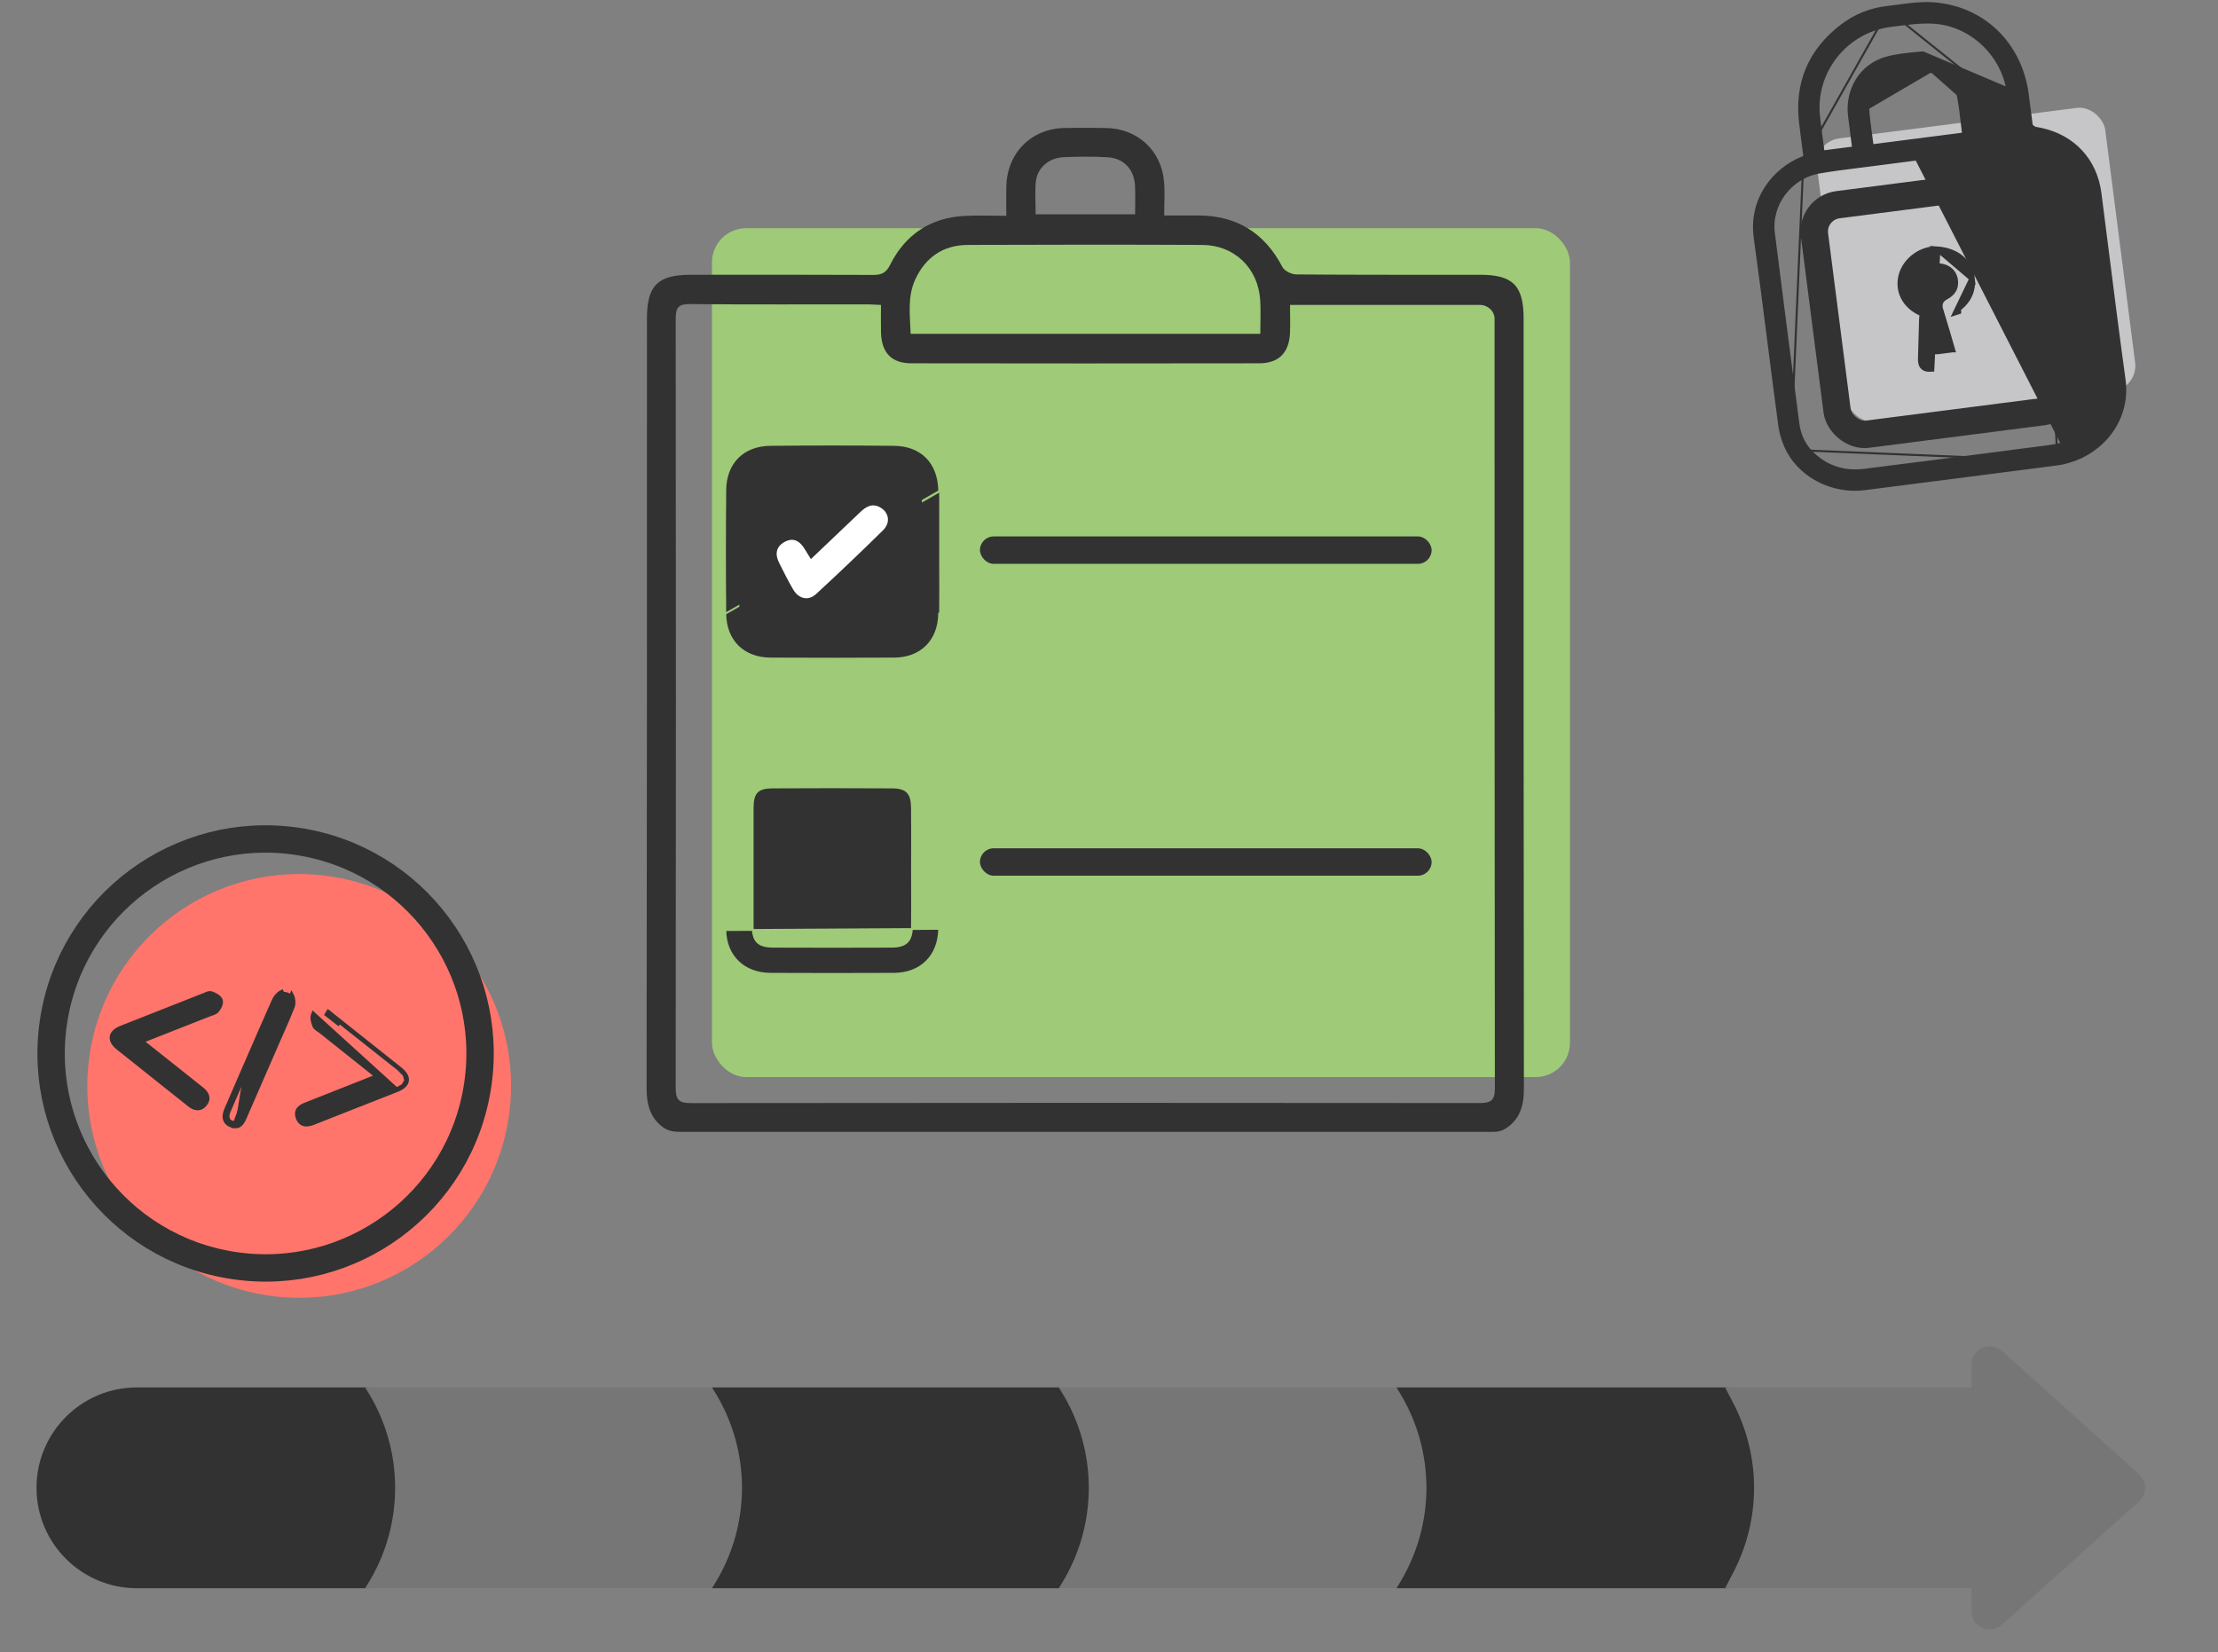<svg width="243" height="181" viewBox="0 0 243 181" fill="none" xmlns="http://www.w3.org/2000/svg">
<rect x="0" y="0" width="243" height="181" fill="#808080" stroke="none"/>
<rect x="198.708" y="15.525" width="31.84" height="31.281" rx="2.793" transform="rotate(-7.329 198.708 15.525)" fill="#C6C5C8"/>
<path d="M197.573 17.611L197.573 17.61C197.679 17.568 197.782 17.525 197.892 17.479C197.958 17.451 198.027 17.422 198.1 17.392C198.049 16.993 197.996 16.594 197.944 16.195C197.819 15.256 197.696 14.318 197.587 13.379C197.098 9.132 198.575 5.687 201.968 3.091L201.968 3.091C203.4 1.995 205.05 1.334 206.853 1.136L197.573 17.611ZM197.573 17.611C194.552 18.846 192.06 21.964 192.624 26.023L192.624 26.023C193.152 29.822 193.637 33.625 194.122 37.429C194.508 40.464 194.895 43.5 195.305 46.535L195.305 46.535C195.432 47.477 195.742 48.446 196.193 49.283M197.573 17.611L196.193 49.283M196.193 49.283C197.671 52.028 201 53.626 204.214 53.218C210.813 52.383 217.41 51.528 224.005 50.675L225.416 50.492L196.193 49.283ZM223.538 14.49C226.979 15.226 229.293 17.734 229.74 21.208C229.999 23.221 230.254 25.234 230.509 27.247C231.116 32.037 231.723 36.827 232.381 41.609C232.968 45.877 230.059 49.239 226.59 50.228C226.209 50.339 225.816 50.44 225.416 50.492L223.538 14.49ZM223.538 14.49C223.238 14.425 222.932 14.376 222.623 14.325C222.509 14.307 222.394 14.288 222.279 14.269C222.227 13.858 222.175 13.45 222.124 13.043C222.007 12.118 221.892 11.201 221.766 10.288C221.024 4.901 216.996 1.035 211.602 0.726L211.602 0.726C210.443 0.66 209.264 0.82 208.101 0.977C207.683 1.034 207.266 1.09 206.853 1.136L223.538 14.49Z" stroke="#323232" stroke-width="0.223"/>
<path d="M211.614 0.538L211.614 0.538C217.102 0.852 221.2 4.79 221.954 10.262C222.08 11.178 222.196 12.095 222.312 13.02C222.358 13.381 222.403 13.743 222.45 14.106C222.516 14.117 222.582 14.128 222.649 14.138C222.96 14.189 223.274 14.24 223.579 14.305C227.098 15.058 229.471 17.629 229.928 21.183C230.187 23.197 230.442 25.211 230.698 27.225C231.304 32.014 231.911 36.802 232.569 41.584C233.171 45.96 230.185 49.397 226.643 50.409L226.643 50.409C226.26 50.518 225.855 50.623 225.443 50.678L225.442 50.678L224.03 50.861C217.434 51.715 210.837 52.569 204.24 53.405C200.955 53.821 197.547 52.192 196.029 49.372C195.567 48.515 195.25 47.524 195.119 46.56L195.119 46.56C194.706 43.498 194.316 40.439 193.926 37.382C193.444 33.603 192.963 29.827 192.437 26.049L192.437 26.049C191.86 21.891 194.416 18.698 197.502 17.436L197.503 17.436C197.63 17.384 197.757 17.332 197.895 17.274C197.85 16.923 197.803 16.572 197.757 16.22C197.633 15.28 197.509 14.341 197.4 13.401C196.903 9.087 198.409 5.576 201.855 2.941C203.315 1.824 204.995 1.15 206.834 0.948L211.614 0.538ZM211.614 0.538C210.435 0.471 209.23 0.634 208.061 0.792M211.614 0.538L208.061 0.792M210.075 17.303L210.071 17.269C209.647 17.323 209.223 17.378 208.799 17.432C207.578 17.588 206.359 17.744 205.14 17.905C204.585 17.978 204.032 18.047 203.479 18.116C202.082 18.291 200.693 18.464 199.314 18.705L199.314 18.705C196.049 19.275 193.748 22.342 194.15 25.546L194.15 25.546C194.921 31.696 195.719 37.843 196.517 43.991C196.621 44.793 196.725 45.595 196.829 46.397C197.003 47.74 197.55 48.902 198.54 49.833L198.54 49.833C200.159 51.358 202.098 51.931 204.287 51.659C210.253 50.913 216.216 50.139 222.18 49.365C222.926 49.268 223.672 49.171 224.418 49.074L224.418 49.074C225.002 48.999 225.587 48.885 226.16 48.741L210.075 17.303ZM210.075 17.303L210.373 17.265M210.075 17.303L210.373 17.265M210.373 17.265C211.472 17.124 212.57 16.977 213.666 16.831C216.24 16.487 218.809 16.144 221.388 15.87L221.388 15.87C224.168 15.573 226.903 17.325 227.852 19.864C228.017 20.309 228.121 20.791 228.184 21.276L228.184 21.276M210.373 17.265L228.184 21.276M228.184 21.276C229.077 28.15 229.961 35.026 230.841 41.903C231.241 45.021 229.228 47.965 226.16 48.741L228.184 21.276ZM220.131 9.956L220.131 9.956C219.502 5.828 215.933 2.5 211.766 2.295C210.397 2.228 209.004 2.409 207.596 2.592C207.427 2.614 207.257 2.636 207.088 2.658C202.143 3.289 198.574 7.807 199.095 12.734L199.095 12.734C199.2 13.724 199.333 14.707 199.466 15.699C199.515 16.064 199.565 16.429 199.613 16.796L199.617 16.795L199.625 16.794L199.634 16.793L199.642 16.792L199.65 16.791L199.659 16.79L199.667 16.789L199.675 16.788L199.684 16.787L199.692 16.786L199.7 16.785L199.709 16.784L199.717 16.782L199.725 16.781L199.734 16.78L199.742 16.779L199.75 16.778L199.759 16.777L199.767 16.776L199.775 16.775L199.784 16.774L199.792 16.773L199.8 16.772L199.809 16.771L199.817 16.77L199.825 16.769L199.834 16.767L199.842 16.766L199.85 16.765L199.859 16.764L199.867 16.763L199.875 16.762L199.883 16.761L199.892 16.76L199.9 16.759L199.908 16.758L199.917 16.757L199.925 16.756L199.933 16.755L199.942 16.754L199.95 16.753L199.958 16.752L199.967 16.75L199.975 16.749L199.983 16.748L199.991 16.747L200 16.746L200.008 16.745L200.016 16.744L200.025 16.743L200.033 16.742L200.041 16.741L200.049 16.74L200.058 16.739L200.066 16.738L200.074 16.736L200.083 16.735L200.091 16.734L200.099 16.733L200.107 16.732L200.116 16.731L200.124 16.73L200.132 16.729L200.141 16.728L200.149 16.727L200.157 16.726L200.165 16.725L200.174 16.724L200.182 16.723L200.19 16.722L200.199 16.721L200.207 16.72L200.215 16.718L200.223 16.717L200.232 16.716L200.24 16.715L200.248 16.714L200.256 16.713L200.265 16.712L200.273 16.711L200.281 16.71L200.289 16.709L200.298 16.708L200.306 16.707L200.314 16.706L200.322 16.705L200.331 16.704L200.339 16.703L200.347 16.701L200.355 16.7L200.364 16.699L200.372 16.698L200.38 16.697L200.388 16.696L200.397 16.695L200.405 16.694L200.413 16.693L200.421 16.692L200.43 16.691L200.438 16.69L200.446 16.689L200.454 16.688L200.463 16.687L200.471 16.686L200.479 16.684L200.487 16.683L200.496 16.682L200.504 16.681L200.512 16.68L200.52 16.679L200.529 16.678L200.537 16.677L200.545 16.676L200.553 16.675L200.562 16.674L200.57 16.673L200.578 16.672L200.586 16.671L200.595 16.67L200.603 16.669L200.611 16.668L200.619 16.666L200.627 16.665L200.636 16.664L200.644 16.663L200.652 16.662L200.66 16.661L200.669 16.66L200.677 16.659L200.685 16.658L200.693 16.657L200.701 16.656L200.71 16.655L200.718 16.654L200.726 16.653L200.734 16.652L200.743 16.651L200.751 16.649L200.759 16.648L200.767 16.647L200.775 16.646L200.784 16.645L200.792 16.644L200.8 16.643L200.808 16.642L200.817 16.641L200.825 16.64L200.833 16.639L200.841 16.638L200.849 16.637L200.858 16.636L200.866 16.635L200.874 16.634L200.882 16.633L200.89 16.632L200.899 16.631L200.907 16.63L200.915 16.628L200.923 16.627L200.931 16.626L200.94 16.625L200.948 16.624L200.956 16.623L200.964 16.622L200.972 16.621L200.981 16.62L200.989 16.619L200.997 16.618L201.005 16.617L201.013 16.616L201.022 16.615L201.03 16.614L201.038 16.613L201.046 16.611L201.054 16.61L201.063 16.609L201.071 16.608L201.079 16.607L201.087 16.606L201.095 16.605L201.104 16.604L201.112 16.603L201.12 16.602L201.128 16.601L201.136 16.6L201.145 16.599L201.153 16.598L201.161 16.597L201.169 16.596L201.177 16.595L201.186 16.594L201.194 16.593L201.202 16.591L201.21 16.59L201.218 16.589L201.227 16.588L201.235 16.587L201.243 16.586L201.251 16.585L201.259 16.584L201.267 16.583L201.276 16.582L201.284 16.581L201.292 16.58L201.3 16.579L201.308 16.578L201.317 16.577L201.325 16.576L201.333 16.575L201.341 16.574L201.349 16.573L201.358 16.572L201.366 16.57L201.374 16.569L201.382 16.568L201.39 16.567L201.398 16.566L201.407 16.565L201.415 16.564L201.423 16.563L201.431 16.562L201.439 16.561L201.448 16.56L201.456 16.559L201.464 16.558L201.472 16.557L201.48 16.556L201.488 16.555L201.497 16.554L201.505 16.553L201.513 16.552L201.521 16.55L201.529 16.549L201.538 16.548L201.546 16.547L201.554 16.546L201.562 16.545L201.57 16.544L201.578 16.543L201.587 16.542L201.595 16.541L201.603 16.54L201.611 16.539L201.619 16.538L201.627 16.537L201.636 16.536L201.644 16.535L201.652 16.534L201.66 16.533L201.668 16.532L201.677 16.53L201.685 16.529L201.693 16.528L201.701 16.527L201.709 16.526L201.717 16.525L201.726 16.524L201.734 16.523L201.742 16.522L201.75 16.521L201.758 16.52L201.766 16.519L201.775 16.518L201.783 16.517L201.791 16.516L201.799 16.515L201.807 16.514L201.816 16.513L201.824 16.512L201.832 16.511L201.84 16.509L201.848 16.508L201.856 16.507L201.865 16.506L201.873 16.505L201.881 16.504L201.889 16.503L201.897 16.502L201.905 16.501L201.914 16.5L201.922 16.499L201.93 16.498L201.938 16.497L201.946 16.496L201.954 16.495L201.963 16.494L201.971 16.493L201.979 16.492L201.987 16.491L201.995 16.489L202.004 16.488L202.012 16.487L202.02 16.486L202.028 16.485L202.036 16.484L202.044 16.483L202.053 16.482L202.061 16.481L202.069 16.48L202.077 16.479L202.085 16.478L202.093 16.477L202.102 16.476L202.11 16.475L202.118 16.474L202.126 16.473L202.134 16.472L202.143 16.471L202.151 16.47L202.159 16.468L202.167 16.467L202.175 16.466L202.183 16.465L202.192 16.464L202.2 16.463L202.208 16.462L202.216 16.461L202.224 16.46L202.232 16.459L202.241 16.458L202.249 16.457L202.257 16.456L202.265 16.455L202.273 16.454L202.282 16.453L202.29 16.452L202.298 16.451L202.306 16.45L202.314 16.448L202.322 16.447L202.331 16.446L202.339 16.445L202.347 16.444L202.355 16.443L202.363 16.442L202.372 16.441L202.38 16.44L202.388 16.439L202.396 16.438L202.404 16.437L202.412 16.436L202.421 16.435L202.429 16.434L202.437 16.433L202.445 16.432L202.453 16.431L202.462 16.43L202.47 16.428L202.478 16.427L202.486 16.426L202.494 16.425L202.502 16.424L202.511 16.423L202.519 16.422L202.527 16.421L202.535 16.42L202.543 16.419L202.552 16.418L202.56 16.417L202.568 16.416L202.576 16.415L202.584 16.414L202.593 16.413L202.601 16.412L202.609 16.411L202.617 16.41L202.625 16.408L202.634 16.407L202.642 16.406L202.65 16.405L202.658 16.404L202.666 16.403L202.674 16.402L202.683 16.401L202.691 16.4L202.699 16.399L202.707 16.398L202.715 16.397L202.724 16.396L202.732 16.395L202.74 16.394L202.748 16.393L202.756 16.392L202.765 16.39L202.773 16.39L202.781 16.388L202.789 16.387L202.797 16.386L202.806 16.385L202.814 16.384L202.822 16.383L202.83 16.382L202.838 16.381L202.847 16.38L202.855 16.379L202.863 16.378L202.871 16.377L202.879 16.376L202.888 16.375L202.896 16.374L202.904 16.373L202.912 16.372L202.921 16.37L202.929 16.369L202.937 16.368L202.945 16.367L202.953 16.366L202.962 16.365L202.97 16.364L202.978 16.363L202.986 16.362L202.994 16.361L203.003 16.36L203.011 16.359L203.019 16.358L203.027 16.357L203.036 16.356L203.044 16.355L203.052 16.354L203.06 16.352L203.068 16.352L203.077 16.35L203.085 16.349L203.093 16.348L203.101 16.347L203.109 16.346L203.118 16.345L203.126 16.344L203.134 16.343L203.142 16.342L203.151 16.341L203.159 16.34L203.167 16.339L203.175 16.338L203.184 16.337L203.192 16.336L203.2 16.334L203.208 16.334L203.216 16.332L203.225 16.331L203.232 16.33C203.191 16.011 203.149 15.693 203.107 15.376C202.987 14.463 202.868 13.562 202.763 12.661C202.438 9.857 203.985 7.279 206.677 6.513L206.677 6.513C207.789 6.197 208.966 6.088 210.1 5.983C210.285 5.966 210.469 5.949 210.651 5.932L220.131 9.956ZM220.131 9.956C220.284 10.959 220.407 11.963 220.532 12.988C220.578 13.36 220.624 13.735 220.672 14.113M220.131 9.956L220.672 14.113M220.672 14.113C219.448 14.271 218.28 14.421 217.057 14.579C217.041 14.453 217.025 14.327 217.007 14.204L220.672 14.113ZM211.405 7.394C210.355 7.361 209.295 7.513 208.243 7.664C208.042 7.693 207.841 7.722 207.641 7.749C205.627 8.025 204.053 9.892 204.186 11.918L211.395 7.694M211.405 7.394L211.395 7.694C211.395 7.694 211.395 7.694 211.395 7.694M211.405 7.394C213.199 7.452 214.701 8.826 215.022 10.586L211.405 7.394ZM211.395 7.694C210.375 7.661 209.344 7.809 208.292 7.96C208.089 7.989 207.886 8.018 207.681 8.046L207.681 8.046C205.818 8.301 204.363 10.035 204.485 11.898L204.485 11.898C204.551 12.911 204.688 13.913 204.826 14.926C204.881 15.324 204.935 15.723 204.986 16.126C208.403 15.685 211.819 15.246 215.279 14.801C215.232 14.421 215.189 14.047 215.146 13.676C215.026 12.641 214.91 11.638 214.727 10.64L214.727 10.64C214.43 9.011 213.04 7.747 211.395 7.694ZM208.061 0.792C207.647 0.848 207.237 0.904 206.834 0.948L208.061 0.792Z" fill="#323232" stroke="#323232" stroke-width="0.6"/>
<rect x="198.415" y="22.805" width="25.353" height="25.353" rx="2.969" transform="rotate(-7.329 198.415 22.805)" stroke="#323232" stroke-width="3"/>
<path d="M216.063 30.518L216.063 30.518C216.194 31.803 215.694 32.872 214.718 33.68L214.718 33.68C214.588 33.788 214.55 33.84 214.536 33.878C214.526 33.904 214.512 33.965 214.565 34.129C214.565 34.129 214.565 34.13 214.565 34.13L214.28 34.222L216.063 30.518ZM216.063 30.518C215.875 28.676 214.337 27.455 212.286 27.303L216.063 30.518ZM212.597 33.937L212.597 33.937C212.51 33.657 212.49 33.377 212.598 33.116C212.706 32.855 212.921 32.667 213.192 32.523L213.192 32.523C213.86 32.169 214.25 31.661 214.227 30.924C214.207 30.294 213.939 29.814 213.519 29.515C213.094 29.212 212.483 29.073 211.75 29.192L211.75 29.192C210.814 29.344 210.084 30.089 210.031 30.821L210.031 30.822C209.995 31.303 210.111 31.708 210.348 32.023C210.586 32.34 210.964 32.59 211.494 32.727C211.825 32.812 212.088 32.961 212.254 33.212C212.416 33.457 212.452 33.75 212.438 34.051C212.388 35.223 212.351 36.396 212.313 37.581C212.303 37.889 212.294 38.198 212.284 38.507L212.288 38.507L212.292 38.506L212.297 38.506L212.301 38.505L212.306 38.505L212.31 38.504L212.315 38.503L212.319 38.503L212.324 38.502L212.329 38.502L212.333 38.501L212.338 38.501L212.342 38.5L212.347 38.499L212.351 38.499L212.356 38.498L212.36 38.498L212.365 38.497L212.369 38.496L212.374 38.496L212.378 38.495L212.383 38.495L212.387 38.494L212.392 38.493L212.396 38.493L212.4 38.492L212.405 38.492L212.409 38.491L212.414 38.491L212.418 38.49L212.423 38.489L212.427 38.489L212.432 38.488L212.436 38.488L212.441 38.487L212.445 38.487L212.45 38.486L212.454 38.485L212.459 38.485L212.463 38.484L212.468 38.484L212.472 38.483L212.477 38.483L212.481 38.482L212.486 38.481L212.49 38.481L212.495 38.48L212.499 38.48L212.504 38.479L212.508 38.478L212.513 38.478L212.517 38.477L212.522 38.477L212.526 38.476L212.531 38.476L212.535 38.475L212.54 38.474L212.544 38.474L212.549 38.473L212.553 38.473L212.558 38.472L212.562 38.472L212.566 38.471L212.571 38.47L212.575 38.47L212.58 38.469L212.584 38.469L212.589 38.468L212.593 38.468L212.598 38.467L212.602 38.466L212.607 38.466L212.611 38.465L212.616 38.465L212.62 38.464L212.625 38.464L212.629 38.463L212.634 38.462L212.638 38.462L212.643 38.461L212.647 38.461L212.652 38.46L212.656 38.459L212.66 38.459L212.665 38.458L212.669 38.458L212.674 38.457L212.678 38.457L212.683 38.456L212.687 38.456L212.692 38.455L212.696 38.454L212.701 38.454L212.705 38.453L212.71 38.453L212.714 38.452L212.719 38.452L212.723 38.451L212.728 38.45L212.732 38.45L212.736 38.449L212.741 38.449L212.745 38.448L212.75 38.447L212.754 38.447L212.759 38.446L212.763 38.446L212.768 38.445L212.772 38.445L212.777 38.444L212.781 38.443L212.786 38.443L212.79 38.442L212.794 38.442L212.799 38.441L212.803 38.441L212.808 38.44L212.812 38.439L212.817 38.439L212.821 38.438L212.826 38.438L212.83 38.437L212.835 38.437L212.839 38.436L212.844 38.435L212.848 38.435L212.853 38.434L212.857 38.434L212.861 38.433L212.866 38.432L212.87 38.432L212.875 38.431L212.879 38.431L212.884 38.43L212.888 38.43L212.893 38.429L212.897 38.428L212.902 38.428L212.906 38.427L212.911 38.427L212.915 38.426L212.919 38.426L212.924 38.425L212.928 38.425L212.933 38.424L212.937 38.423L212.942 38.423L212.946 38.422L212.951 38.422L212.955 38.421L212.96 38.42L212.964 38.42L212.969 38.419L212.973 38.419L212.977 38.418L212.982 38.418L212.986 38.417L212.991 38.416L212.995 38.416L213 38.415L213.004 38.415L213.009 38.414L213.013 38.414L213.018 38.413L213.022 38.412L213.027 38.412L213.031 38.411L213.035 38.411L213.04 38.41L213.044 38.41L213.049 38.409L213.053 38.408L213.058 38.408L213.062 38.407L213.067 38.407L213.071 38.406L213.076 38.406L213.08 38.405L213.085 38.404L213.089 38.404L213.093 38.403L213.098 38.403L213.102 38.402L213.107 38.401L213.111 38.401L213.116 38.4L213.12 38.4L213.125 38.399L213.129 38.399L213.134 38.398L213.138 38.398L213.143 38.397L213.147 38.396L213.151 38.396L213.156 38.395L213.16 38.395L213.165 38.394L213.169 38.394L213.174 38.393L213.178 38.392L213.183 38.392L213.187 38.391L213.192 38.391L213.196 38.39L213.201 38.389L213.205 38.389L213.21 38.388L213.214 38.388L213.218 38.387L213.223 38.387L213.227 38.386L213.232 38.385L213.236 38.385L213.241 38.384L213.245 38.384L213.25 38.383L213.254 38.383L213.259 38.382L213.263 38.381L213.268 38.381L213.272 38.38L213.277 38.38L213.281 38.379L213.286 38.379L213.29 38.378L213.294 38.377L213.299 38.377L213.303 38.376L213.308 38.376L213.312 38.375L213.317 38.374L213.321 38.374L213.326 38.373L213.33 38.373L213.335 38.372L213.339 38.372L213.344 38.371L213.348 38.37L213.353 38.37L213.357 38.369L213.362 38.369L213.366 38.368L213.371 38.368L213.375 38.367L213.38 38.367L213.384 38.366L213.388 38.365L213.393 38.365L213.397 38.364L213.402 38.364L213.406 38.363L213.411 38.362L213.415 38.362L213.42 38.361L213.424 38.361L213.429 38.36L213.433 38.359L213.438 38.359L213.442 38.358L213.478 38.354L213.483 38.353L213.487 38.353L213.492 38.352L213.496 38.352L213.501 38.351L213.505 38.35L213.51 38.35L213.514 38.349L213.519 38.349L213.523 38.348L213.528 38.347L213.532 38.347L213.537 38.346L213.541 38.346L213.546 38.345L213.55 38.344L213.555 38.344L213.559 38.343L213.564 38.343L213.568 38.342L213.573 38.342L213.577 38.341L213.582 38.34L213.586 38.34L213.591 38.339L213.595 38.339L213.6 38.338L213.604 38.338L213.609 38.337L213.613 38.336L213.618 38.336L213.622 38.335L213.627 38.335L213.631 38.334L213.636 38.334L213.64 38.333L213.645 38.332L213.649 38.332L213.654 38.331L213.658 38.331L213.663 38.33L213.667 38.33L213.672 38.329L213.676 38.328L213.681 38.328L213.685 38.327L213.69 38.327L213.694 38.326L213.699 38.325L213.703 38.325L213.708 38.324L213.712 38.324L213.717 38.323L213.721 38.322L213.726 38.322L213.73 38.321L213.735 38.321L213.739 38.32L213.744 38.32L213.748 38.319L213.753 38.318L213.758 38.318L213.762 38.317L213.767 38.317L213.771 38.316L213.776 38.316L213.78 38.315L213.785 38.314L213.789 38.314L213.794 38.313L213.798 38.313L213.803 38.312L213.807 38.311L213.812 38.311L213.816 38.31L213.821 38.31L213.825 38.309L213.83 38.309L213.835 38.308L213.839 38.307L213.844 38.307L213.848 38.306L213.853 38.306L213.857 38.305L213.862 38.304L213.866 38.304L213.871 38.303L213.875 38.303L213.88 38.302L213.885 38.301L213.889 38.301L213.894 38.3L213.895 38.3C213.852 38.153 213.81 38.007 213.768 37.862C213.613 37.327 213.463 36.807 213.309 36.287L212.597 33.937ZM212.597 33.937C212.839 34.72 213.076 35.502 213.309 36.287L212.597 33.937ZM211.62 40.415L211.621 40.415L212.285 27.303C210.546 27.174 208.744 28.483 208.304 30.186L208.304 30.186C207.862 31.901 208.701 33.496 210.434 34.295L210.434 34.295C210.562 34.354 210.587 34.389 210.592 34.397L210.592 34.398C210.594 34.4 210.611 34.429 210.591 34.548L210.591 34.548L210.59 34.549C210.55 34.792 210.547 35.047 210.544 35.274C210.543 35.341 210.542 35.405 210.54 35.465C210.531 35.758 210.522 36.051 210.513 36.344C210.481 37.338 210.45 38.334 210.428 39.33L210.428 39.33C210.421 39.67 210.473 40.002 210.713 40.218C210.951 40.434 211.286 40.453 211.62 40.415Z" fill="#323232" stroke="#323232" stroke-width="0.6"/>
<circle cx="32.778" cy="118.97" r="23.21" transform="rotate(8.489 32.778 118.97)" fill="#FF756C"/>
<path d="M21.603 118.941L21.603 118.941C21.088 118.532 20.573 118.122 20.056 117.711C18.551 116.515 17.033 115.309 15.467 114.065C15.618 113.997 15.741 113.941 15.871 113.891L15.871 113.891L15.872 113.89C17.051 113.425 18.23 112.961 19.41 112.497L19.41 112.497L19.41 112.497C20.59 112.033 21.769 111.569 22.948 111.104C23.004 111.082 23.065 111.062 23.134 111.039L23.138 111.038C23.204 111.016 23.277 110.992 23.349 110.965C23.489 110.91 23.659 110.83 23.78 110.685L23.781 110.683C23.891 110.55 24.006 110.366 24.084 110.182C24.123 110.09 24.155 109.99 24.17 109.891C24.184 109.794 24.185 109.677 24.138 109.566C24.052 109.362 23.873 109.214 23.707 109.11C23.534 109.001 23.34 108.918 23.175 108.858L23.175 108.858L23.173 108.858C22.996 108.795 22.813 108.853 22.701 108.895C22.638 108.919 22.574 108.947 22.52 108.972L22.509 108.977C22.456 109.001 22.411 109.021 22.37 109.037L22.369 109.037C19.363 110.217 16.358 111.402 13.354 112.589L13.354 112.589C13.054 112.708 12.805 112.843 12.622 112.999C12.437 113.157 12.305 113.348 12.27 113.576C12.235 113.803 12.303 114.025 12.433 114.23C12.561 114.433 12.758 114.634 13.009 114.834L13.009 114.834C14.616 116.116 16.225 117.397 17.834 118.677C18.733 119.392 19.632 120.108 20.531 120.823C20.531 120.824 20.531 120.824 20.531 120.824L20.647 120.916L20.762 121.009C20.762 121.009 20.762 121.009 20.762 121.009C20.994 121.195 21.265 121.358 21.56 121.385C21.877 121.415 22.172 121.286 22.422 120.99L22.422 120.989C22.675 120.69 22.753 120.375 22.662 120.067C22.578 119.782 22.36 119.55 22.128 119.363C21.954 119.222 21.779 119.081 21.603 118.941Z" fill="#323232" stroke="#323232" stroke-width="0.5"/>
<path d="M35.771 110.771L35.771 110.771C35.873 110.821 35.961 110.887 36.034 110.947C36.067 110.973 36.099 111.001 36.128 111.026C36.132 111.029 36.136 111.033 36.139 111.036C36.172 111.064 36.203 111.09 36.233 111.114L36.078 111.31M35.771 110.771L43.764 117.099C41.643 115.41 39.52 113.724 37.396 112.038C37.008 111.73 36.621 111.422 36.233 111.114L36.078 111.31M35.771 110.771L35.769 110.771L35.771 110.771ZM36.078 111.31C36.04 111.28 36.003 111.248 35.965 111.216C35.869 111.133 35.772 111.05 35.661 110.996L37.241 112.234C36.853 111.926 36.465 111.618 36.078 111.31ZM43.448 119.397L43.447 119.397C42.057 119.947 40.667 120.493 39.277 121.038C37.637 121.682 35.998 122.326 34.358 122.976L34.266 122.743L34.359 122.976C34.075 123.088 33.745 123.195 33.436 123.154C33.273 123.132 33.116 123.07 32.979 122.951C32.843 122.835 32.739 122.674 32.661 122.474L32.661 122.473C32.582 122.267 32.552 122.073 32.58 121.893C32.608 121.71 32.692 121.561 32.805 121.442C33.015 121.218 33.34 121.087 33.602 120.984L33.603 120.984C35.518 120.233 37.432 119.475 39.346 118.717C39.881 118.505 40.416 118.293 40.952 118.081L40.952 118.081C41.079 118.031 41.205 117.979 41.354 117.916C39.2 116.199 37.149 114.565 35.099 112.931C35.06 112.901 35.014 112.87 34.959 112.834C34.948 112.827 34.937 112.82 34.925 112.812C34.881 112.784 34.832 112.753 34.787 112.721C34.678 112.645 34.529 112.528 34.461 112.353M43.448 119.397L34.335 111.12C34.248 111.328 34.257 111.563 34.291 111.767C34.326 111.975 34.394 112.182 34.461 112.353M43.448 119.397C43.756 119.275 44.01 119.138 44.197 118.978M43.448 119.397L44.197 118.978M34.461 112.353C34.461 112.353 34.461 112.353 34.461 112.353L34.694 112.263L34.461 112.353C34.461 112.353 34.461 112.353 34.461 112.353ZM44.197 118.978C44.386 118.817 44.519 118.622 44.55 118.389M44.197 118.978L44.55 118.389M44.55 118.389C44.581 118.156 44.506 117.931 44.369 117.722M44.55 118.389L44.369 117.722M44.369 117.722C44.233 117.515 44.027 117.308 43.764 117.099L44.369 117.722Z" fill="#323232" stroke="#323232" stroke-width="0.5"/>
<path d="M25.744 123.351L25.744 123.351C25.276 123.297 24.91 123.113 24.736 122.764C24.569 122.426 24.626 122.014 24.801 121.602L24.801 121.602C25.254 120.534 25.718 119.472 26.18 118.41C26.242 118.27 26.303 118.129 26.365 117.988L26.594 118.088M25.744 123.351L31.728 109.175C31.64 108.998 31.144 108.846 30.959 108.937M25.744 123.351L25.748 123.351C26.066 123.383 26.292 123.221 26.449 123.023C26.598 122.834 26.709 122.584 26.804 122.367L26.804 122.367C28.019 119.576 29.236 116.784 30.453 113.994L30.453 113.994C30.591 113.675 30.733 113.356 30.874 113.036C31.273 112.132 31.675 111.222 32.035 110.299L32.035 110.298C32.11 110.104 32.129 109.878 32.112 109.668C32.096 109.457 32.042 109.241 31.951 109.062L25.744 123.351ZM26.594 118.088L26.365 117.988C26.567 117.523 26.769 117.058 26.972 116.592C27.983 114.265 28.996 111.936 30.028 109.617L30.028 109.617C30.184 109.268 30.487 108.891 30.849 108.713C30.849 108.713 30.849 108.713 30.849 108.713L30.959 108.937M26.594 118.088C26.532 118.229 26.471 118.37 26.41 118.51C25.947 119.572 25.484 120.633 25.031 121.7C24.704 122.469 24.923 123.004 25.773 123.103L30.959 108.937M26.594 118.088C26.796 117.623 26.999 117.157 27.201 116.692C28.213 114.364 29.225 112.037 30.256 109.719C30.395 109.407 30.663 109.082 30.959 108.937" fill="#323232" stroke="#323232" stroke-width="0.5"/>
<circle cx="29.097" cy="115.412" r="23.496" transform="rotate(8.489 29.097 115.412)" stroke="#323232" stroke-width="3"/>
<path d="M4 163C4 156.925 8.925 152 15 152H40.385L40.801 152.692C44.615 159.035 44.615 166.965 40.801 173.308L40.385 174H15C8.925 174 4 169.075 4 163V163Z" fill="#323232"/>
<path d="M40 152H78.077L78.295 152.347C82.393 158.858 82.393 167.142 78.295 173.653L78.077 174H40L40.218 173.653C44.316 167.142 44.316 158.858 40.218 152.347L40 152Z" fill="#767676"/>
<path d="M78 152H116.077L116.295 152.347C120.393 158.858 120.393 167.142 116.295 173.653L116.077 174H78L78.218 173.653C82.316 167.142 82.316 158.858 78.218 152.347L78 152Z" fill="#323232"/>
<path d="M116 152H153.231L153.55 152.518C157.505 158.946 157.505 167.054 153.55 173.482L153.231 174H116L116.319 173.482C120.275 167.054 120.275 158.946 116.319 152.518L116 152Z" fill="#767676"/>
<path d="M153 152H189.385L189.801 152.692C193.615 159.035 193.615 166.965 189.801 173.308L189.385 174H153L153.416 173.308C157.231 166.965 157.231 159.035 153.416 152.692L153 152Z" fill="#323232"/>
<path d="M189 152H220.308L221.243 153.808C224.227 159.573 224.227 166.427 221.243 172.192L220.308 174H189L189.936 172.192C192.919 166.427 192.919 159.573 189.936 153.808L189 152Z" fill="#767676"/>
<path d="M216 149.491C216 147.759 218.051 146.846 219.338 148.004L234.348 161.513C235.231 162.308 235.231 163.692 234.348 164.487L219.338 177.996C218.051 179.154 216 178.241 216 176.509V149.491Z" fill="#767676"/>
<rect x="78" y="25" width="94" height="93" rx="3.747" fill="#9FCA78"/>
<path d="M74.407 124C73.789 124 73.162 123.88 72.663 123.517C71.319 122.539 70.837 121.138 70.84 119.267C70.889 79.056 70.875 75.078 70.879 34.867C70.879 31.284 72.067 30.104 75.68 30.104C82.344 30.1 89.004 30.088 95.668 30.119C96.57 30.123 97.069 29.909 97.515 29.022C99.179 25.705 101.917 23.855 105.66 23.653C107.118 23.573 108.588 23.642 110.252 23.642C110.252 22.415 110.226 21.387 110.256 20.359C110.359 16.73 113.005 14.091 116.615 14.023C118.138 13.992 119.662 13.992 121.185 14.023C124.638 14.088 127.247 16.486 127.532 19.921C127.631 21.09 127.548 22.271 127.548 23.604C128.964 23.604 130.145 23.596 131.325 23.604C135.529 23.634 138.56 25.526 140.506 29.266C140.727 29.692 141.507 30.062 142.033 30.066C148.742 30.119 155.452 30.1 162.161 30.104C165.752 30.104 166.925 31.288 166.925 34.905C166.925 75.117 166.913 79.094 166.955 119.305C166.958 121.273 166.431 122.744 164.865 123.694C164.496 123.918 164.062 124 163.63 124C133.889 124 104.148 124 74.407 124ZM141.332 33.405C141.332 34.563 141.374 35.556 141.325 36.55C141.214 38.656 140.079 39.798 137.966 39.802C125.259 39.821 112.552 39.825 99.845 39.802C97.656 39.798 96.574 38.633 96.521 36.402C96.498 35.423 96.517 34.444 96.517 33.409C95.874 33.382 95.451 33.344 95.028 33.344C88.555 33.34 82.082 33.374 75.612 33.314C74.348 33.302 74.024 33.664 74.028 34.917C74.062 75.086 74.061 79.014 74.027 119.183C74.027 120.508 74.393 120.855 75.703 120.851C104.494 120.817 133.289 120.817 162.081 120.847C163.352 120.847 163.779 120.565 163.775 119.206C163.737 79.037 163.745 75.109 163.742 34.94V34.94C163.742 34.079 162.997 33.405 162.137 33.405C155.171 33.405 148.346 33.405 141.332 33.405ZM138.076 36.573C138.076 35.24 138.141 34.056 138.065 32.88C137.84 29.372 135.24 26.852 131.721 26.833C123.157 26.794 114.589 26.802 106.026 26.833C103.345 26.844 101.403 28.181 100.283 30.595C99.392 32.514 99.701 34.555 99.769 36.573C112.59 36.573 125.24 36.573 138.076 36.573ZM113.462 23.478C117.137 23.478 120.705 23.478 124.36 23.478C124.36 22.366 124.399 21.372 124.353 20.386C124.269 18.57 123.134 17.328 121.337 17.229C119.73 17.138 118.112 17.149 116.501 17.225C114.875 17.305 113.626 18.417 113.481 19.925C113.375 21.083 113.462 22.267 113.462 23.478Z" fill="#323232"/>
<path d="M79.466 101.895L79.466 101.895L102.991 101.763L102.891 101.762C102.891 101.762 102.891 101.762 102.891 101.762C102.874 103.242 102.374 104.466 101.517 105.322C100.659 106.179 99.436 106.674 97.956 106.682C93.436 106.704 88.917 106.704 84.397 106.682C82.95 106.674 81.727 106.192 80.863 105.358C79.999 104.524 79.485 103.333 79.466 101.895ZM82.461 88.457L82.461 88.457L82.461 101.44C82.461 101.44 82.461 101.44 82.461 101.44C82.465 102.256 82.602 102.834 82.965 103.204C83.328 103.574 83.895 103.713 84.693 103.717H84.693C89.019 103.736 93.349 103.736 97.675 103.717H97.675C98.471 103.713 99.037 103.568 99.402 103.195C99.766 102.824 99.907 102.248 99.915 101.444V101.444C99.928 99.956 99.925 98.471 99.921 96.99C99.92 96.332 99.919 95.675 99.919 95.019C99.919 94.377 99.92 93.734 99.922 93.091C99.926 91.547 99.93 90.001 99.911 88.457C99.901 87.687 99.765 87.133 99.412 86.775C99.06 86.416 98.513 86.275 97.744 86.271C93.368 86.245 88.993 86.245 84.621 86.271C83.841 86.275 83.293 86.403 82.943 86.757C82.594 87.111 82.467 87.666 82.461 88.457Z" fill="#323232" stroke="#9FCA78" stroke-width="0.2"/>
<rect x="107.362" y="92.936" width="49.482" height="3" rx="1.5" fill="#323232"/>
<rect x="107.362" y="58.77" width="49.482" height="3" rx="1.5" fill="#323232"/>
<path d="M79.463 67.236L79.463 67.236C79.477 68.727 79.977 69.948 80.837 70.799C81.697 71.649 82.925 72.137 84.409 72.144C88.929 72.167 93.448 72.167 97.968 72.144C99.454 72.135 100.674 71.642 101.527 70.787C102.381 69.933 102.874 68.708 102.891 67.221C102.891 67.221 102.891 67.221 102.891 67.22L102.991 67.222C103.007 65.685 103.003 64.146 102.999 62.608C102.997 61.909 102.995 61.21 102.995 60.512C102.995 59.767 102.996 59.022 102.998 58.277C103 56.787 103.003 55.295 102.995 53.803L79.463 67.236ZM79.463 67.236C79.418 62.717 79.421 58.197 79.463 53.678L79.463 53.678C79.477 52.184 79.968 50.96 80.821 50.105C81.675 49.251 82.899 48.758 84.395 48.743L84.395 48.743C88.914 48.697 93.433 48.697 97.953 48.743L97.953 48.743C99.481 48.758 100.707 49.258 101.555 50.132C102.403 51.005 102.882 52.261 102.895 53.803L79.463 67.236ZM84.624 51.749L84.624 51.749C86.156 51.728 87.689 51.733 89.221 51.737C89.876 51.739 90.532 51.742 91.187 51.742C91.883 51.742 92.579 51.739 93.275 51.736C94.767 51.73 96.261 51.725 97.757 51.745L97.757 51.745C98.523 51.757 99.071 51.898 99.424 52.254C99.776 52.611 99.912 53.161 99.916 53.932V53.932C99.935 58.261 99.935 62.587 99.916 66.914V66.914C99.912 67.72 99.771 68.292 99.404 68.66C99.037 69.027 98.467 69.166 97.668 69.168C93.338 69.184 89.013 69.184 84.686 69.168C83.911 69.166 83.35 69.035 82.985 68.689C82.618 68.342 82.472 67.802 82.466 67.043L82.466 67.043L84.624 51.749ZM84.624 51.749C83.841 51.761 83.292 51.888 82.942 52.237M84.624 51.749L82.942 52.237M82.942 52.237C82.592 52.587 82.466 53.135 82.462 53.92L82.942 52.237ZM84.394 48.643L84.394 48.646L84.394 48.643Z" fill="#323232" stroke="#9FCA78" stroke-width="0.2"/>
<rect x="81" y="51" width="20" height="19" fill="#323232"/>
<path d="M88.84 61.253C90.691 59.494 92.477 57.799 94.255 56.097C94.929 55.454 95.649 55.073 96.54 55.655C97.416 56.227 97.56 57.289 96.738 58.1C94.335 60.465 91.894 62.791 89.415 65.076C88.562 65.864 87.515 65.621 86.902 64.589C86.346 63.652 85.87 62.67 85.375 61.695C84.903 60.766 84.972 59.913 85.95 59.376C86.955 58.824 87.664 59.311 88.189 60.194C88.376 60.511 88.578 60.827 88.84 61.253Z" fill="white"/>
</svg>
